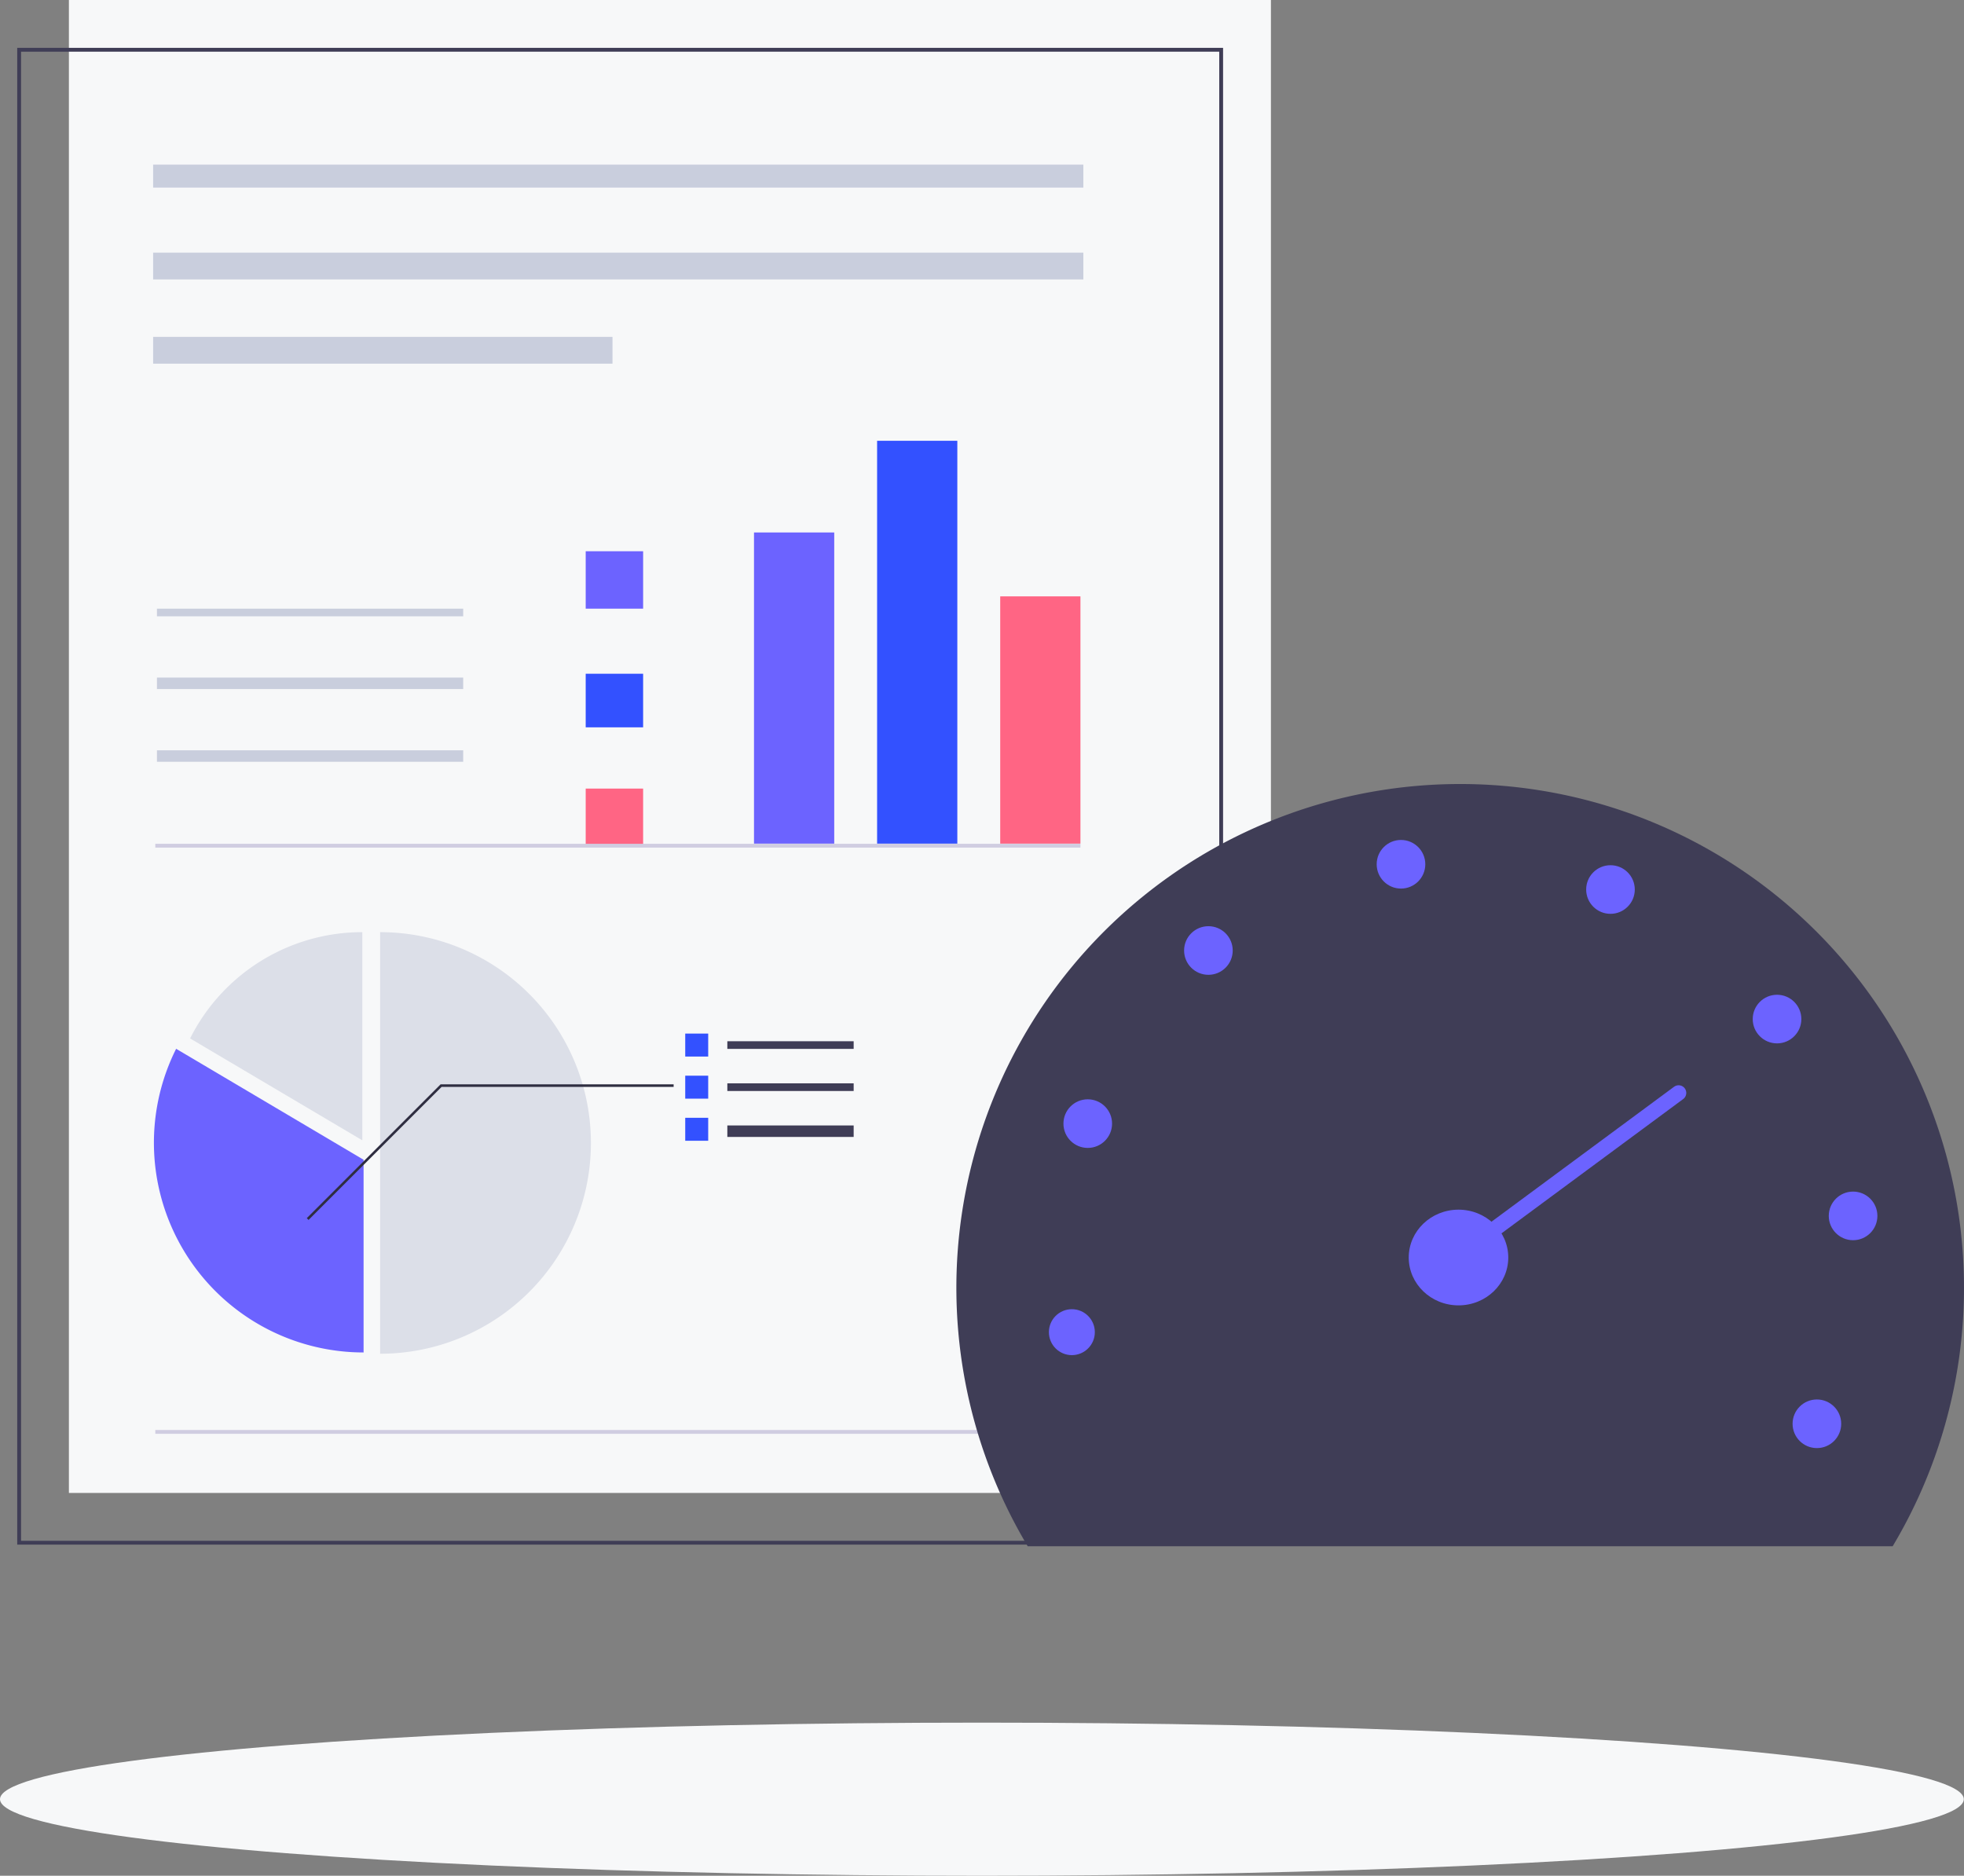 <svg xmlns="http://www.w3.org/2000/svg" width="513.049" height="490"><rect width="100%" height="100%" fill="#808080" stroke="none"/><g data-name="Group 1935"><g data-name="Group 1344" transform="translate(-591 -5314)"><g data-name="Group 1313" transform="translate(0 134)"><path data-name="Rectangle 2062" fill="#f7f8f9" d="M609 5180h314v390H609z"/><path data-name="Rectangle 2063" fill="none" stroke="#3f3d56" d="M596 5193h314v390H596z"/><path data-name="Rectangle 2044" fill="#3351ff" d="M744 5356h15v14h-15z"/><path data-name="Rectangle 2045" fill="#ff6584" d="M744 5386h15v15h-15z"/><path data-name="Rectangle 2047" fill="#3351ff" d="M820.123 5400.378v-105.231h20.957v105.231z"/><path data-name="Rectangle 2048" fill="#ff6584" d="M852.282 5400.378v-64.59h20.957v64.59z"/><path data-name="Path 5544" d="M637.012 5453.972a54.785 54.785 0 0048.965 79.329v-50.345z" fill="#6c63ff"/><path data-name="Line 87" fill="none" stroke="#d0cde1" d="M873.238 5400.923H631.569"/><path data-name="Line 88" fill="none" stroke="#d0cde1" d="M873.238 5554.052H631.569"/><ellipse data-name="Ellipse 236" cx="5.5" cy="5" rx="5.5" ry="5" transform="translate(863 5483)" fill="#6c63ff"/><g data-name="Group 1298" fill="#3351ff"><path data-name="Rectangle 2068" d="M770 5450h6v6h-6z"/><path data-name="Rectangle 2076" d="M770 5461h6v6h-6z"/><path data-name="Rectangle 2077" d="M770 5472h6v6h-6z"/></g><path data-name="Rectangle 2078" fill="#6c63ff" d="M744 5324h15v15h-15z"/><path data-name="Rectangle 2079" fill="#6c63ff" d="M787.965 5400.378v-81.282h20.957v81.282z"/><g data-name="Group 1295" fill="#3f3d56"><path data-name="Rectangle 2067" d="M781 5452h33v2h-33z"/><path data-name="Rectangle 2069" d="M781 5463h33v2h-33z"/><path data-name="Rectangle 2071" d="M781 5474h33v3h-33z"/></g><g data-name="Group 1296"><path data-name="Rectangle 2064" fill="#c9cedd" d="M631 5223h243v6H631z"/><path data-name="Rectangle 2065" fill="#c9cedd" d="M631 5246h243v7H631z"/><path data-name="Rectangle 2066" fill="#c9cedd" d="M631 5268h120v7H631z"/><path data-name="Path 5542" d="M690.296 5423.504v110.132a55.066 55.066 0 100-110.132z" fill="#dcdfe8"/><path data-name="Path 5543" d="M685.644 5423.504a50.315 50.315 0 00-44.986 27.763l44.986 26.617z" fill="#dcdfe8"/><path data-name="Rectangle 2073" fill="#c9cedd" d="M632 5339h80v2h-80z"/><path data-name="Rectangle 2074" fill="#c9cedd" d="M632 5357h80v3h-80z"/><path data-name="Rectangle 2075" fill="#c9cedd" d="M632 5376h80v3h-80z"/></g><path data-name="Path 5636" d="M671.606 5498.681l-.469-.469 34.951-34.951h60.882v.664h-60.607z" fill="#2f2e41"/></g><g data-name="Group 1314" transform="translate(0 135)"><path data-name="Path 5206" d="M1085.413 5582.928a131.609 131.609 0 10-225.948 0z" fill="#3f3d56"/><path data-name="Line 81" fill="none" stroke="#6c63ff" stroke-linecap="round" stroke-miterlimit="10" stroke-width="4" d="M972 5507l57.5-42.5"/><g data-name="Group 1241" transform="translate(864.851 5398.42)" fill="#6c63ff"><circle data-name="Ellipse 126" cx="6" cy="6" r="6" transform="translate(.149 122.58)"/><circle data-name="Ellipse 127" cx="6.35" cy="6.35" r="6.35" transform="translate(3.949 67.75)"/><circle data-name="Ellipse 128" cx="6.35" cy="6.35" r="6.35" transform="translate(35.467 22.529)"/><circle data-name="Ellipse 129" cx="6.35" cy="6.35" r="6.35" transform="translate(85.774)"/><circle data-name="Ellipse 130" cx="6.35" cy="6.35" r="6.35" transform="translate(140.498 6.599)"/><circle data-name="Ellipse 131" cx="6.35" cy="6.35" r="6.35" transform="translate(184.008 40.44)"/><circle data-name="Ellipse 132" cx="6.35" cy="6.35" r="6.35" transform="translate(203.873 91.857)"/><circle data-name="Ellipse 133" cx="6.35" cy="6.35" r="6.35" transform="translate(194.42 146.162)"/></g><ellipse data-name="Ellipse 151" cx="13" cy="12.5" rx="13" ry="12.5" transform="translate(959 5495)" fill="#6c63ff"/></g><ellipse data-name="Ellipse 261" cx="256.5" cy="20" rx="256.5" ry="20" transform="translate(591 5764)" fill="#f7f8f9"/></g></g></svg>